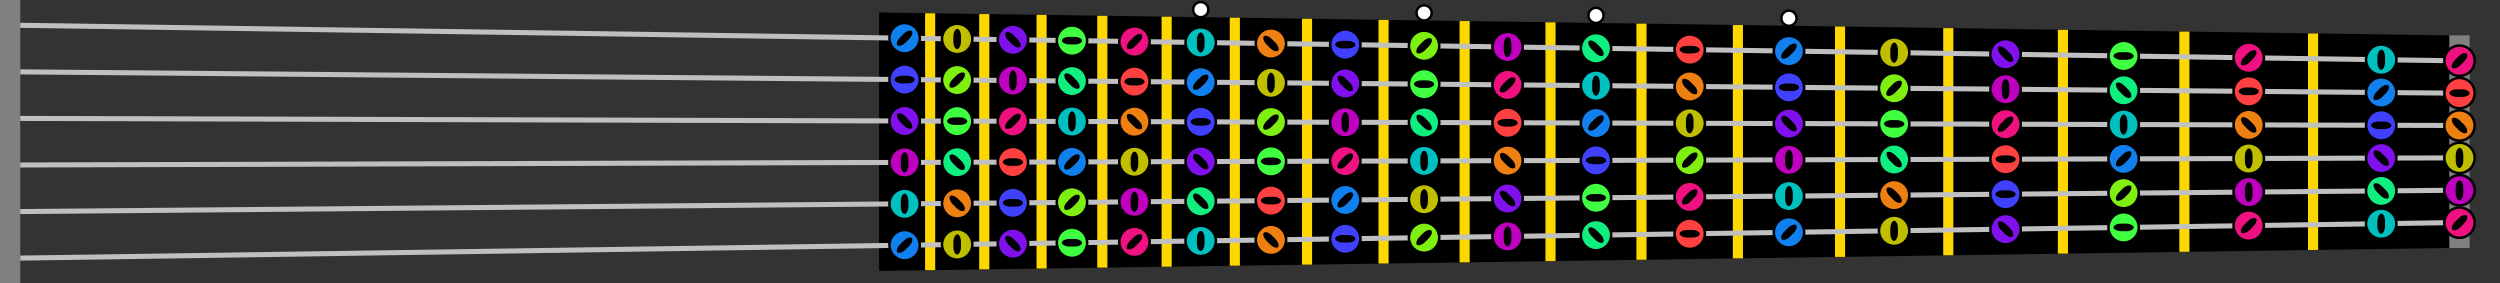 <?xml version="1.0" encoding="UTF-8"?>
<svg xmlns="http://www.w3.org/2000/svg" xml:space="preserve" width="49.4cm" height="5.6cm" viewBox="-0.4 -0.5 49.4 5.6">

    


    
        <rect x="-0.4" y="-0.5" width="49.4" height="5.6" fill="#333333" stroke="none"/>

    


    
        <polygon id="fretboard" style="fill: black; stroke: none;" points="16.971 -0.253,48.0 0.2,48.0 4.4,16.971 4.853"/>
        <rect id="saddle" style="fill: gray; stroke: none;" x="-0.4" y="-0.5" width="0.4" height="5.6"/>
        <rect id="nut" style="fill: gray; stroke: none;" x="48" y="0.2" width="0.4" height="4.2"/>
        <line id="fret_1" style="stroke: gold; stroke-width: 0.2;" x1="45.306" y1="0.161" x2="45.306" y2="4.439"/><line id="fret_2" style="stroke: gold; stroke-width: 0.2;" x1="42.763" y1="0.124" x2="42.763" y2="4.476"/><line id="fret_3" style="stroke: gold; stroke-width: 0.2;" x1="40.363" y1="0.089" x2="40.363" y2="4.511"/><line id="fret_4" style="stroke: gold; stroke-width: 0.2;" x1="38.098" y1="0.056" x2="38.098" y2="4.544"/><line id="fret_5" style="stroke: gold; stroke-width: 0.2;" x1="35.959" y1="0.024" x2="35.959" y2="4.576"/><line id="fret_6" style="stroke: gold; stroke-width: 0.2;" x1="33.941" y1="-0.005" x2="33.941" y2="4.605"/><line id="fret_7" style="stroke: gold; stroke-width: 0.2;" x1="32.036" y1="-0.033" x2="32.036" y2="4.633"/><line id="fret_8" style="stroke: gold; stroke-width: 0.2;" x1="30.238" y1="-0.059" x2="30.238" y2="4.659"/><line id="fret_9" style="stroke: gold; stroke-width: 0.2;" x1="28.541" y1="-0.084" x2="28.541" y2="4.684"/><line id="fret_10" style="stroke: gold; stroke-width: 0.2;" x1="26.939" y1="-0.107" x2="26.939" y2="4.707"/><line id="fret_11" style="stroke: gold; stroke-width: 0.2;" x1="25.427" y1="-0.129" x2="25.427" y2="4.729"/><line id="fret_12" style="stroke: gold; stroke-width: 0.2;" x1="24.0" y1="-0.15" x2="24.0" y2="4.75"/><line id="fret_13" style="stroke: gold; stroke-width: 0.2;" x1="22.653" y1="-0.17" x2="22.653" y2="4.77"/><line id="fret_14" style="stroke: gold; stroke-width: 0.2;" x1="21.382" y1="-0.188" x2="21.382" y2="4.788"/><line id="fret_15" style="stroke: gold; stroke-width: 0.2;" x1="20.182" y1="-0.206" x2="20.182" y2="4.806"/><line id="fret_16" style="stroke: gold; stroke-width: 0.2;" x1="19.049" y1="-0.222" x2="19.049" y2="4.822"/><line id="fret_17" style="stroke: gold; stroke-width: 0.2;" x1="17.98" y1="-0.238" x2="17.98" y2="4.838"/>
    
    <circle id="fret_dot_5" style="fill: white; stroke: black; stroke-width: 0.05;" cx="34.95" cy="-0.14" r="0.15"/><circle id="fret_dot_7" style="fill: white; stroke: black; stroke-width: 0.05;" cx="31.137" cy="-0.196" r="0.15"/><circle id="fret_dot_9" style="fill: white; stroke: black; stroke-width: 0.05;" cx="27.74" cy="-0.245" r="0.15"/><circle id="fret_dot_12" style="fill: white; stroke: black; stroke-width: 0.05;" cx="23.326" cy="-0.31" r="0.15"/>

<!-- background black rectangles for stickers when printing -->


    <line id="string_E0" style="stroke: silver; stroke-width: 0.1;" x1="0" y1="0.0" x2="48" y2="0.7"/><line id="string_A1" style="stroke: silver; stroke-width: 0.1;" x1="0" y1="0.92" x2="48" y2="1.34"/><line id="string_D2" style="stroke: silver; stroke-width: 0.1;" x1="0" y1="1.84" x2="48" y2="1.98"/><line id="string_G3" style="stroke: silver; stroke-width: 0.1;" x1="0" y1="2.76" x2="48" y2="2.62"/><line id="string_B4" style="stroke: silver; stroke-width: 0.1;" x1="0" y1="3.68" x2="48" y2="3.26"/><line id="string_E5" style="stroke: silver; stroke-width: 0.1;" x1="0" y1="4.6" x2="48" y2="3.9"/>


    
        
        <circle id="sticker_E0_0" style="fill: #00bfbf; stroke: black; stroke-width: 0.05;" cx="46.653" cy="0.68" r="0.3"/>
        <rect id="sticker_bar_E0_0" style="fill: black; stroke: none;" rx="0.15" ry="0.15" x="46.453" y="0.605" width="0.4" height="0.15" transform="rotate(90 46.653 0.68)"/>
    
    
        
        <circle id="sticker_E0_1" style="fill: #ee117f; stroke: black; stroke-width: 0.05;" cx="44.035" cy="0.642" r="0.3"/>
        <rect id="sticker_bar_E0_1" style="fill: black; stroke: none;" rx="0.15" ry="0.15" x="43.835" y="0.567" width="0.4" height="0.15" transform="rotate(135 44.035 0.642)"/>
    
    
        
        <circle id="sticker_E0_2" style="fill: #40ff40; stroke: black; stroke-width: 0.05;" cx="41.563" cy="0.606" r="0.3"/>
        <rect id="sticker_bar_E0_2" style="fill: black; stroke: none;" rx="0.15" ry="0.15" x="41.363" y="0.531" width="0.4" height="0.15" transform="rotate(0 41.563 0.606)"/>
    
    
        
        <circle id="sticker_E0_3" style="fill: #8011ee; stroke: black; stroke-width: 0.05;" cx="39.23" cy="0.572" r="0.3"/>
        <rect id="sticker_bar_E0_3" style="fill: black; stroke: none;" rx="0.15" ry="0.15" x="39.03" y="0.497" width="0.4" height="0.15" transform="rotate(45 39.23 0.572)"/>
    
    
        
        <circle id="sticker_E0_4" style="fill: #bfbf00; stroke: black; stroke-width: 0.05;" cx="37.028" cy="0.54" r="0.3"/>
        <rect id="sticker_bar_E0_4" style="fill: black; stroke: none;" rx="0.15" ry="0.15" x="36.829" y="0.465" width="0.4" height="0.15" transform="rotate(90 37.028 0.54)"/>
    
    
        
        <circle id="sticker_E0_5" style="fill: #117fee; stroke: black; stroke-width: 0.05;" cx="34.95" cy="0.51" r="0.3"/>
        <rect id="sticker_bar_E0_5" style="fill: black; stroke: none;" rx="0.15" ry="0.15" x="34.75" y="0.435" width="0.4" height="0.15" transform="rotate(135 34.95 0.51)"/>
    
    
        
        <circle id="sticker_E0_6" style="fill: #ff4040; stroke: black; stroke-width: 0.05;" cx="32.989" cy="0.481" r="0.3"/>
        <rect id="sticker_bar_E0_6" style="fill: black; stroke: none;" rx="0.15" ry="0.15" x="32.789" y="0.406" width="0.4" height="0.15" transform="rotate(0 32.989 0.481)"/>
    
    
        
        <circle id="sticker_E0_7" style="fill: #11ee80; stroke: black; stroke-width: 0.05;" cx="31.137" cy="0.454" r="0.3"/>
        <rect id="sticker_bar_E0_7" style="fill: black; stroke: none;" rx="0.15" ry="0.15" x="30.937" y="0.379" width="0.4" height="0.15" transform="rotate(45 31.137 0.454)"/>
    
    
        
        <circle id="sticker_E0_8" style="fill: #bf00bf; stroke: black; stroke-width: 0.05;" cx="29.39" cy="0.429" r="0.3"/>
        <rect id="sticker_bar_E0_8" style="fill: black; stroke: none;" rx="0.15" ry="0.15" x="29.19" y="0.354" width="0.4" height="0.15" transform="rotate(90 29.39 0.429)"/>
    
    
        
        <circle id="sticker_E0_9" style="fill: #7fee11; stroke: black; stroke-width: 0.05;" cx="27.74" cy="0.405" r="0.3"/>
        <rect id="sticker_bar_E0_9" style="fill: black; stroke: none;" rx="0.15" ry="0.15" x="27.54" y="0.33" width="0.4" height="0.15" transform="rotate(135 27.74 0.405)"/>
    
    
        
        <circle id="sticker_E0_10" style="fill: #4040ff; stroke: black; stroke-width: 0.05;" cx="26.183" cy="0.382" r="0.3"/>
        <rect id="sticker_bar_E0_10" style="fill: black; stroke: none;" rx="0.15" ry="0.15" x="25.983" y="0.307" width="0.4" height="0.15" transform="rotate(0 26.183 0.382)"/>
    
    
        
        <circle id="sticker_E0_11" style="fill: #ee8011; stroke: black; stroke-width: 0.05;" cx="24.714" cy="0.36" r="0.3"/>
        <rect id="sticker_bar_E0_11" style="fill: black; stroke: none;" rx="0.15" ry="0.15" x="24.514" y="0.285" width="0.4" height="0.15" transform="rotate(45 24.714 0.36)"/>
    
    
        
        <circle id="sticker_E0_12" style="fill: #00bfbf; stroke: black; stroke-width: 0.05;" cx="23.326" cy="0.34" r="0.3"/>
        <rect id="sticker_bar_E0_12" style="fill: black; stroke: none;" rx="0.15" ry="0.15" x="23.127" y="0.265" width="0.4" height="0.15" transform="rotate(90 23.326 0.34)"/>
    
    
        
        <circle id="sticker_E0_13" style="fill: #ee117f; stroke: black; stroke-width: 0.05;" cx="22.017" cy="0.321" r="0.3"/>
        <rect id="sticker_bar_E0_13" style="fill: black; stroke: none;" rx="0.15" ry="0.15" x="21.817" y="0.246" width="0.4" height="0.15" transform="rotate(135 22.017 0.321)"/>
    
    
        
        <circle id="sticker_E0_14" style="fill: #40ff40; stroke: black; stroke-width: 0.05;" cx="20.782" cy="0.303" r="0.3"/>
        <rect id="sticker_bar_E0_14" style="fill: black; stroke: none;" rx="0.15" ry="0.15" x="20.582" y="0.228" width="0.4" height="0.15" transform="rotate(0 20.782 0.303)"/>
    
    
        
        <circle id="sticker_E0_15" style="fill: #8011ee; stroke: black; stroke-width: 0.05;" cx="19.615" cy="0.286" r="0.3"/>
        <rect id="sticker_bar_E0_15" style="fill: black; stroke: none;" rx="0.15" ry="0.15" x="19.415" y="0.211" width="0.4" height="0.15" transform="rotate(45 19.615 0.286)"/>
    
    
        
        <circle id="sticker_E0_16" style="fill: #bfbf00; stroke: black; stroke-width: 0.05;" cx="18.514" cy="0.27" r="0.3"/>
        <rect id="sticker_bar_E0_16" style="fill: black; stroke: none;" rx="0.15" ry="0.15" x="18.314" y="0.195" width="0.4" height="0.15" transform="rotate(90 18.514 0.27)"/>
    
    
        
        <circle id="sticker_E0_17" style="fill: #117fee; stroke: black; stroke-width: 0.05;" cx="17.475" cy="0.255" r="0.3"/>
        <rect id="sticker_bar_E0_17" style="fill: black; stroke: none;" rx="0.15" ry="0.15" x="17.275" y="0.18" width="0.4" height="0.15" transform="rotate(135 17.475 0.255)"/>
    
    
    
        
        <circle id="sticker_E0_nut" style="fill: #ee117f; stroke: black; stroke-width: 0.05;" cx="48.2" cy="0.7" r="0.3"/>
        <rect id="sticker_bar_E0_nut" style="fill: black; stroke: none;" rx="0.15" ry="0.15" x="48" y="0.625" width="0.4" height="0.15" transform="rotate(135 48.2 0.7)"/>
    
    

    
        
        <circle id="sticker_A1_0" style="fill: #117fee; stroke: black; stroke-width: 0.05;" cx="46.653" cy="1.328" r="0.3"/>
        <rect id="sticker_bar_A1_0" style="fill: black; stroke: none;" rx="0.15" ry="0.15" x="46.453" y="1.253" width="0.4" height="0.15" transform="rotate(135 46.653 1.328)"/>
    
    
        
        <circle id="sticker_A1_1" style="fill: #ff4040; stroke: black; stroke-width: 0.05;" cx="44.035" cy="1.305" r="0.3"/>
        <rect id="sticker_bar_A1_1" style="fill: black; stroke: none;" rx="0.15" ry="0.15" x="43.835" y="1.23" width="0.4" height="0.15" transform="rotate(0 44.035 1.305)"/>
    
    
        
        <circle id="sticker_A1_2" style="fill: #11ee80; stroke: black; stroke-width: 0.05;" cx="41.563" cy="1.284" r="0.3"/>
        <rect id="sticker_bar_A1_2" style="fill: black; stroke: none;" rx="0.15" ry="0.15" x="41.363" y="1.209" width="0.4" height="0.15" transform="rotate(45 41.563 1.284)"/>
    
    
        
        <circle id="sticker_A1_3" style="fill: #bf00bf; stroke: black; stroke-width: 0.05;" cx="39.23" cy="1.263" r="0.3"/>
        <rect id="sticker_bar_A1_3" style="fill: black; stroke: none;" rx="0.15" ry="0.15" x="39.03" y="1.188" width="0.4" height="0.15" transform="rotate(90 39.23 1.263)"/>
    
    
        
        <circle id="sticker_A1_4" style="fill: #7fee11; stroke: black; stroke-width: 0.05;" cx="37.028" cy="1.244" r="0.3"/>
        <rect id="sticker_bar_A1_4" style="fill: black; stroke: none;" rx="0.15" ry="0.15" x="36.829" y="1.169" width="0.4" height="0.15" transform="rotate(135 37.028 1.244)"/>
    
    
        
        <circle id="sticker_A1_5" style="fill: #4040ff; stroke: black; stroke-width: 0.05;" cx="34.95" cy="1.226" r="0.3"/>
        <rect id="sticker_bar_A1_5" style="fill: black; stroke: none;" rx="0.15" ry="0.15" x="34.75" y="1.151" width="0.4" height="0.15" transform="rotate(0 34.95 1.226)"/>
    
    
        
        <circle id="sticker_A1_6" style="fill: #ee8011; stroke: black; stroke-width: 0.05;" cx="32.989" cy="1.209" r="0.3"/>
        <rect id="sticker_bar_A1_6" style="fill: black; stroke: none;" rx="0.15" ry="0.15" x="32.789" y="1.134" width="0.4" height="0.15" transform="rotate(45 32.989 1.209)"/>
    
    
        
        <circle id="sticker_A1_7" style="fill: #00bfbf; stroke: black; stroke-width: 0.05;" cx="31.137" cy="1.192" r="0.3"/>
        <rect id="sticker_bar_A1_7" style="fill: black; stroke: none;" rx="0.15" ry="0.15" x="30.937" y="1.117" width="0.4" height="0.15" transform="rotate(90 31.137 1.192)"/>
    
    
        
        <circle id="sticker_A1_8" style="fill: #ee117f; stroke: black; stroke-width: 0.05;" cx="29.39" cy="1.177" r="0.3"/>
        <rect id="sticker_bar_A1_8" style="fill: black; stroke: none;" rx="0.15" ry="0.15" x="29.19" y="1.102" width="0.4" height="0.15" transform="rotate(135 29.39 1.177)"/>
    
    
        
        <circle id="sticker_A1_9" style="fill: #40ff40; stroke: black; stroke-width: 0.05;" cx="27.74" cy="1.163" r="0.3"/>
        <rect id="sticker_bar_A1_9" style="fill: black; stroke: none;" rx="0.15" ry="0.15" x="27.54" y="1.088" width="0.4" height="0.15" transform="rotate(0 27.74 1.163)"/>
    
    
        
        <circle id="sticker_A1_10" style="fill: #8011ee; stroke: black; stroke-width: 0.05;" cx="26.183" cy="1.149" r="0.3"/>
        <rect id="sticker_bar_A1_10" style="fill: black; stroke: none;" rx="0.15" ry="0.15" x="25.983" y="1.074" width="0.4" height="0.15" transform="rotate(45 26.183 1.149)"/>
    
    
        
        <circle id="sticker_A1_11" style="fill: #bfbf00; stroke: black; stroke-width: 0.05;" cx="24.714" cy="1.136" r="0.3"/>
        <rect id="sticker_bar_A1_11" style="fill: black; stroke: none;" rx="0.15" ry="0.15" x="24.514" y="1.061" width="0.4" height="0.15" transform="rotate(90 24.714 1.136)"/>
    
    
        
        <circle id="sticker_A1_12" style="fill: #117fee; stroke: black; stroke-width: 0.05;" cx="23.326" cy="1.124" r="0.3"/>
        <rect id="sticker_bar_A1_12" style="fill: black; stroke: none;" rx="0.15" ry="0.15" x="23.127" y="1.049" width="0.4" height="0.15" transform="rotate(135 23.326 1.124)"/>
    
    
        
        <circle id="sticker_A1_13" style="fill: #ff4040; stroke: black; stroke-width: 0.05;" cx="22.017" cy="1.113" r="0.3"/>
        <rect id="sticker_bar_A1_13" style="fill: black; stroke: none;" rx="0.15" ry="0.15" x="21.817" y="1.038" width="0.4" height="0.15" transform="rotate(0 22.017 1.113)"/>
    
    
        
        <circle id="sticker_A1_14" style="fill: #11ee80; stroke: black; stroke-width: 0.05;" cx="20.782" cy="1.102" r="0.3"/>
        <rect id="sticker_bar_A1_14" style="fill: black; stroke: none;" rx="0.15" ry="0.15" x="20.582" y="1.027" width="0.4" height="0.15" transform="rotate(45 20.782 1.102)"/>
    
    
        
        <circle id="sticker_A1_15" style="fill: #bf00bf; stroke: black; stroke-width: 0.05;" cx="19.615" cy="1.092" r="0.3"/>
        <rect id="sticker_bar_A1_15" style="fill: black; stroke: none;" rx="0.15" ry="0.15" x="19.415" y="1.017" width="0.4" height="0.15" transform="rotate(90 19.615 1.092)"/>
    
    
        
        <circle id="sticker_A1_16" style="fill: #7fee11; stroke: black; stroke-width: 0.05;" cx="18.514" cy="1.082" r="0.3"/>
        <rect id="sticker_bar_A1_16" style="fill: black; stroke: none;" rx="0.15" ry="0.15" x="18.314" y="1.007" width="0.4" height="0.15" transform="rotate(135 18.514 1.082)"/>
    
    
        
        <circle id="sticker_A1_17" style="fill: #4040ff; stroke: black; stroke-width: 0.05;" cx="17.475" cy="1.073" r="0.3"/>
        <rect id="sticker_bar_A1_17" style="fill: black; stroke: none;" rx="0.15" ry="0.15" x="17.275" y="0.998" width="0.4" height="0.15" transform="rotate(0 17.475 1.073)"/>
    
    
    
        
        <circle id="sticker_A1_nut" style="fill: #ff4040; stroke: black; stroke-width: 0.05;" cx="48.2" cy="1.34" r="0.3"/>
        <rect id="sticker_bar_A1_nut" style="fill: black; stroke: none;" rx="0.15" ry="0.15" x="48" y="1.265" width="0.4" height="0.15" transform="rotate(0 48.2 1.34)"/>
    
    

    
        
        <circle id="sticker_D2_0" style="fill: #4040ff; stroke: black; stroke-width: 0.05;" cx="46.653" cy="1.976" r="0.3"/>
        <rect id="sticker_bar_D2_0" style="fill: black; stroke: none;" rx="0.15" ry="0.15" x="46.453" y="1.901" width="0.4" height="0.15" transform="rotate(0 46.653 1.976)"/>
    
    
        
        <circle id="sticker_D2_1" style="fill: #ee8011; stroke: black; stroke-width: 0.05;" cx="44.035" cy="1.968" r="0.3"/>
        <rect id="sticker_bar_D2_1" style="fill: black; stroke: none;" rx="0.15" ry="0.15" x="43.835" y="1.893" width="0.4" height="0.15" transform="rotate(45 44.035 1.968)"/>
    
    
        
        <circle id="sticker_D2_2" style="fill: #00bfbf; stroke: black; stroke-width: 0.05;" cx="41.563" cy="1.961" r="0.3"/>
        <rect id="sticker_bar_D2_2" style="fill: black; stroke: none;" rx="0.15" ry="0.15" x="41.363" y="1.886" width="0.4" height="0.15" transform="rotate(90 41.563 1.961)"/>
    
    
        
        <circle id="sticker_D2_3" style="fill: #ee117f; stroke: black; stroke-width: 0.05;" cx="39.23" cy="1.954" r="0.3"/>
        <rect id="sticker_bar_D2_3" style="fill: black; stroke: none;" rx="0.15" ry="0.15" x="39.03" y="1.879" width="0.4" height="0.15" transform="rotate(135 39.23 1.954)"/>
    
    
        
        <circle id="sticker_D2_4" style="fill: #40ff40; stroke: black; stroke-width: 0.05;" cx="37.028" cy="1.948" r="0.3"/>
        <rect id="sticker_bar_D2_4" style="fill: black; stroke: none;" rx="0.15" ry="0.15" x="36.829" y="1.873" width="0.4" height="0.15" transform="rotate(0 37.028 1.948)"/>
    
    
        
        <circle id="sticker_D2_5" style="fill: #8011ee; stroke: black; stroke-width: 0.05;" cx="34.95" cy="1.942" r="0.3"/>
        <rect id="sticker_bar_D2_5" style="fill: black; stroke: none;" rx="0.15" ry="0.15" x="34.75" y="1.867" width="0.4" height="0.15" transform="rotate(45 34.95 1.942)"/>
    
    
        
        <circle id="sticker_D2_6" style="fill: #bfbf00; stroke: black; stroke-width: 0.05;" cx="32.989" cy="1.936" r="0.3"/>
        <rect id="sticker_bar_D2_6" style="fill: black; stroke: none;" rx="0.15" ry="0.15" x="32.789" y="1.861" width="0.4" height="0.15" transform="rotate(90 32.989 1.936)"/>
    
    
        
        <circle id="sticker_D2_7" style="fill: #117fee; stroke: black; stroke-width: 0.05;" cx="31.137" cy="1.931" r="0.3"/>
        <rect id="sticker_bar_D2_7" style="fill: black; stroke: none;" rx="0.15" ry="0.15" x="30.937" y="1.856" width="0.4" height="0.15" transform="rotate(135 31.137 1.931)"/>
    
    
        
        <circle id="sticker_D2_8" style="fill: #ff4040; stroke: black; stroke-width: 0.05;" cx="29.39" cy="1.926" r="0.3"/>
        <rect id="sticker_bar_D2_8" style="fill: black; stroke: none;" rx="0.15" ry="0.15" x="29.19" y="1.851" width="0.4" height="0.15" transform="rotate(0 29.39 1.926)"/>
    
    
        
        <circle id="sticker_D2_9" style="fill: #11ee80; stroke: black; stroke-width: 0.05;" cx="27.74" cy="1.921" r="0.3"/>
        <rect id="sticker_bar_D2_9" style="fill: black; stroke: none;" rx="0.15" ry="0.15" x="27.54" y="1.846" width="0.4" height="0.15" transform="rotate(45 27.74 1.921)"/>
    
    
        
        <circle id="sticker_D2_10" style="fill: #bf00bf; stroke: black; stroke-width: 0.05;" cx="26.183" cy="1.916" r="0.3"/>
        <rect id="sticker_bar_D2_10" style="fill: black; stroke: none;" rx="0.15" ry="0.15" x="25.983" y="1.841" width="0.4" height="0.15" transform="rotate(90 26.183 1.916)"/>
    
    
        
        <circle id="sticker_D2_11" style="fill: #7fee11; stroke: black; stroke-width: 0.05;" cx="24.714" cy="1.912" r="0.3"/>
        <rect id="sticker_bar_D2_11" style="fill: black; stroke: none;" rx="0.15" ry="0.15" x="24.514" y="1.837" width="0.4" height="0.15" transform="rotate(135 24.714 1.912)"/>
    
    
        
        <circle id="sticker_D2_12" style="fill: #4040ff; stroke: black; stroke-width: 0.05;" cx="23.326" cy="1.908" r="0.3"/>
        <rect id="sticker_bar_D2_12" style="fill: black; stroke: none;" rx="0.15" ry="0.15" x="23.127" y="1.833" width="0.4" height="0.15" transform="rotate(0 23.326 1.908)"/>
    
    
        
        <circle id="sticker_D2_13" style="fill: #ee8011; stroke: black; stroke-width: 0.05;" cx="22.017" cy="1.904" r="0.3"/>
        <rect id="sticker_bar_D2_13" style="fill: black; stroke: none;" rx="0.15" ry="0.15" x="21.817" y="1.829" width="0.4" height="0.15" transform="rotate(45 22.017 1.904)"/>
    
    
        
        <circle id="sticker_D2_14" style="fill: #00bfbf; stroke: black; stroke-width: 0.05;" cx="20.782" cy="1.901" r="0.3"/>
        <rect id="sticker_bar_D2_14" style="fill: black; stroke: none;" rx="0.15" ry="0.15" x="20.582" y="1.826" width="0.4" height="0.15" transform="rotate(90 20.782 1.901)"/>
    
    
        
        <circle id="sticker_D2_15" style="fill: #ee117f; stroke: black; stroke-width: 0.05;" cx="19.615" cy="1.897" r="0.3"/>
        <rect id="sticker_bar_D2_15" style="fill: black; stroke: none;" rx="0.15" ry="0.15" x="19.415" y="1.822" width="0.4" height="0.15" transform="rotate(135 19.615 1.897)"/>
    
    
        
        <circle id="sticker_D2_16" style="fill: #40ff40; stroke: black; stroke-width: 0.05;" cx="18.514" cy="1.894" r="0.3"/>
        <rect id="sticker_bar_D2_16" style="fill: black; stroke: none;" rx="0.15" ry="0.15" x="18.314" y="1.819" width="0.4" height="0.15" transform="rotate(0 18.514 1.894)"/>
    
    
        
        <circle id="sticker_D2_17" style="fill: #8011ee; stroke: black; stroke-width: 0.05;" cx="17.475" cy="1.891" r="0.3"/>
        <rect id="sticker_bar_D2_17" style="fill: black; stroke: none;" rx="0.15" ry="0.15" x="17.275" y="1.816" width="0.4" height="0.15" transform="rotate(45 17.475 1.891)"/>
    
    
    
        
        <circle id="sticker_D2_nut" style="fill: #ee8011; stroke: black; stroke-width: 0.05;" cx="48.2" cy="1.98" r="0.3"/>
        <rect id="sticker_bar_D2_nut" style="fill: black; stroke: none;" rx="0.15" ry="0.15" x="48" y="1.905" width="0.4" height="0.15" transform="rotate(45 48.2 1.98)"/>
    
    

    
        
        <circle id="sticker_G3_0" style="fill: #8011ee; stroke: black; stroke-width: 0.05;" cx="46.653" cy="2.624" r="0.3"/>
        <rect id="sticker_bar_G3_0" style="fill: black; stroke: none;" rx="0.15" ry="0.15" x="46.453" y="2.549" width="0.4" height="0.15" transform="rotate(45 46.653 2.624)"/>
    
    
        
        <circle id="sticker_G3_1" style="fill: #bfbf00; stroke: black; stroke-width: 0.05;" cx="44.035" cy="2.632" r="0.3"/>
        <rect id="sticker_bar_G3_1" style="fill: black; stroke: none;" rx="0.15" ry="0.15" x="43.835" y="2.557" width="0.4" height="0.15" transform="rotate(90 44.035 2.632)"/>
    
    
        
        <circle id="sticker_G3_2" style="fill: #117fee; stroke: black; stroke-width: 0.05;" cx="41.563" cy="2.639" r="0.3"/>
        <rect id="sticker_bar_G3_2" style="fill: black; stroke: none;" rx="0.15" ry="0.15" x="41.363" y="2.564" width="0.4" height="0.15" transform="rotate(135 41.563 2.639)"/>
    
    
        
        <circle id="sticker_G3_3" style="fill: #ff4040; stroke: black; stroke-width: 0.05;" cx="39.23" cy="2.646" r="0.3"/>
        <rect id="sticker_bar_G3_3" style="fill: black; stroke: none;" rx="0.15" ry="0.15" x="39.03" y="2.571" width="0.4" height="0.15" transform="rotate(0 39.23 2.646)"/>
    
    
        
        <circle id="sticker_G3_4" style="fill: #11ee80; stroke: black; stroke-width: 0.05;" cx="37.028" cy="2.652" r="0.3"/>
        <rect id="sticker_bar_G3_4" style="fill: black; stroke: none;" rx="0.15" ry="0.15" x="36.829" y="2.577" width="0.4" height="0.15" transform="rotate(45 37.028 2.652)"/>
    
    
        
        <circle id="sticker_G3_5" style="fill: #bf00bf; stroke: black; stroke-width: 0.05;" cx="34.95" cy="2.658" r="0.3"/>
        <rect id="sticker_bar_G3_5" style="fill: black; stroke: none;" rx="0.15" ry="0.15" x="34.75" y="2.583" width="0.4" height="0.15" transform="rotate(90 34.95 2.658)"/>
    
    
        
        <circle id="sticker_G3_6" style="fill: #7fee11; stroke: black; stroke-width: 0.05;" cx="32.989" cy="2.664" r="0.3"/>
        <rect id="sticker_bar_G3_6" style="fill: black; stroke: none;" rx="0.15" ry="0.15" x="32.789" y="2.589" width="0.4" height="0.15" transform="rotate(135 32.989 2.664)"/>
    
    
        
        <circle id="sticker_G3_7" style="fill: #4040ff; stroke: black; stroke-width: 0.05;" cx="31.137" cy="2.669" r="0.3"/>
        <rect id="sticker_bar_G3_7" style="fill: black; stroke: none;" rx="0.15" ry="0.15" x="30.937" y="2.594" width="0.4" height="0.15" transform="rotate(0 31.137 2.669)"/>
    
    
        
        <circle id="sticker_G3_8" style="fill: #ee8011; stroke: black; stroke-width: 0.05;" cx="29.39" cy="2.674" r="0.3"/>
        <rect id="sticker_bar_G3_8" style="fill: black; stroke: none;" rx="0.15" ry="0.15" x="29.19" y="2.599" width="0.4" height="0.15" transform="rotate(45 29.39 2.674)"/>
    
    
        
        <circle id="sticker_G3_9" style="fill: #00bfbf; stroke: black; stroke-width: 0.05;" cx="27.74" cy="2.679" r="0.3"/>
        <rect id="sticker_bar_G3_9" style="fill: black; stroke: none;" rx="0.15" ry="0.15" x="27.54" y="2.604" width="0.4" height="0.15" transform="rotate(90 27.74 2.679)"/>
    
    
        
        <circle id="sticker_G3_10" style="fill: #ee117f; stroke: black; stroke-width: 0.05;" cx="26.183" cy="2.684" r="0.3"/>
        <rect id="sticker_bar_G3_10" style="fill: black; stroke: none;" rx="0.15" ry="0.15" x="25.983" y="2.609" width="0.4" height="0.15" transform="rotate(135 26.183 2.684)"/>
    
    
        
        <circle id="sticker_G3_11" style="fill: #40ff40; stroke: black; stroke-width: 0.05;" cx="24.714" cy="2.688" r="0.3"/>
        <rect id="sticker_bar_G3_11" style="fill: black; stroke: none;" rx="0.15" ry="0.15" x="24.514" y="2.613" width="0.4" height="0.15" transform="rotate(0 24.714 2.688)"/>
    
    
        
        <circle id="sticker_G3_12" style="fill: #8011ee; stroke: black; stroke-width: 0.05;" cx="23.326" cy="2.692" r="0.3"/>
        <rect id="sticker_bar_G3_12" style="fill: black; stroke: none;" rx="0.15" ry="0.15" x="23.127" y="2.617" width="0.4" height="0.15" transform="rotate(45 23.326 2.692)"/>
    
    
        
        <circle id="sticker_G3_13" style="fill: #bfbf00; stroke: black; stroke-width: 0.05;" cx="22.017" cy="2.696" r="0.3"/>
        <rect id="sticker_bar_G3_13" style="fill: black; stroke: none;" rx="0.15" ry="0.15" x="21.817" y="2.621" width="0.4" height="0.15" transform="rotate(90 22.017 2.696)"/>
    
    
        
        <circle id="sticker_G3_14" style="fill: #117fee; stroke: black; stroke-width: 0.05;" cx="20.782" cy="2.699" r="0.3"/>
        <rect id="sticker_bar_G3_14" style="fill: black; stroke: none;" rx="0.15" ry="0.15" x="20.582" y="2.624" width="0.4" height="0.15" transform="rotate(135 20.782 2.699)"/>
    
    
        
        <circle id="sticker_G3_15" style="fill: #ff4040; stroke: black; stroke-width: 0.05;" cx="19.615" cy="2.703" r="0.3"/>
        <rect id="sticker_bar_G3_15" style="fill: black; stroke: none;" rx="0.15" ry="0.15" x="19.415" y="2.628" width="0.4" height="0.15" transform="rotate(0 19.615 2.703)"/>
    
    
        
        <circle id="sticker_G3_16" style="fill: #11ee80; stroke: black; stroke-width: 0.05;" cx="18.514" cy="2.706" r="0.3"/>
        <rect id="sticker_bar_G3_16" style="fill: black; stroke: none;" rx="0.15" ry="0.15" x="18.314" y="2.631" width="0.4" height="0.15" transform="rotate(45 18.514 2.706)"/>
    
    
        
        <circle id="sticker_G3_17" style="fill: #bf00bf; stroke: black; stroke-width: 0.05;" cx="17.475" cy="2.709" r="0.3"/>
        <rect id="sticker_bar_G3_17" style="fill: black; stroke: none;" rx="0.15" ry="0.15" x="17.275" y="2.634" width="0.4" height="0.15" transform="rotate(90 17.475 2.709)"/>
    
    
    
        
        <circle id="sticker_G3_nut" style="fill: #bfbf00; stroke: black; stroke-width: 0.05;" cx="48.2" cy="2.62" r="0.3"/>
        <rect id="sticker_bar_G3_nut" style="fill: black; stroke: none;" rx="0.15" ry="0.15" x="48" y="2.545" width="0.4" height="0.15" transform="rotate(90 48.2 2.62)"/>
    
    

    
        
        <circle id="sticker_B4_0" style="fill: #11ee80; stroke: black; stroke-width: 0.05;" cx="46.653" cy="3.272" r="0.3"/>
        <rect id="sticker_bar_B4_0" style="fill: black; stroke: none;" rx="0.15" ry="0.15" x="46.453" y="3.197" width="0.4" height="0.15" transform="rotate(45 46.653 3.272)"/>
    
    
        
        <circle id="sticker_B4_1" style="fill: #bf00bf; stroke: black; stroke-width: 0.05;" cx="44.035" cy="3.295" r="0.3"/>
        <rect id="sticker_bar_B4_1" style="fill: black; stroke: none;" rx="0.15" ry="0.15" x="43.835" y="3.22" width="0.4" height="0.15" transform="rotate(90 44.035 3.295)"/>
    
    
        
        <circle id="sticker_B4_2" style="fill: #7fee11; stroke: black; stroke-width: 0.05;" cx="41.563" cy="3.316" r="0.3"/>
        <rect id="sticker_bar_B4_2" style="fill: black; stroke: none;" rx="0.15" ry="0.15" x="41.363" y="3.241" width="0.4" height="0.15" transform="rotate(135 41.563 3.316)"/>
    
    
        
        <circle id="sticker_B4_3" style="fill: #4040ff; stroke: black; stroke-width: 0.05;" cx="39.23" cy="3.337" r="0.3"/>
        <rect id="sticker_bar_B4_3" style="fill: black; stroke: none;" rx="0.15" ry="0.15" x="39.03" y="3.262" width="0.4" height="0.15" transform="rotate(0 39.23 3.337)"/>
    
    
        
        <circle id="sticker_B4_4" style="fill: #ee8011; stroke: black; stroke-width: 0.05;" cx="37.028" cy="3.356" r="0.3"/>
        <rect id="sticker_bar_B4_4" style="fill: black; stroke: none;" rx="0.15" ry="0.15" x="36.829" y="3.281" width="0.4" height="0.15" transform="rotate(45 37.028 3.356)"/>
    
    
        
        <circle id="sticker_B4_5" style="fill: #00bfbf; stroke: black; stroke-width: 0.05;" cx="34.95" cy="3.374" r="0.3"/>
        <rect id="sticker_bar_B4_5" style="fill: black; stroke: none;" rx="0.15" ry="0.15" x="34.75" y="3.299" width="0.4" height="0.15" transform="rotate(90 34.95 3.374)"/>
    
    
        
        <circle id="sticker_B4_6" style="fill: #ee117f; stroke: black; stroke-width: 0.05;" cx="32.989" cy="3.391" r="0.3"/>
        <rect id="sticker_bar_B4_6" style="fill: black; stroke: none;" rx="0.15" ry="0.15" x="32.789" y="3.316" width="0.4" height="0.15" transform="rotate(135 32.989 3.391)"/>
    
    
        
        <circle id="sticker_B4_7" style="fill: #40ff40; stroke: black; stroke-width: 0.05;" cx="31.137" cy="3.408" r="0.3"/>
        <rect id="sticker_bar_B4_7" style="fill: black; stroke: none;" rx="0.15" ry="0.15" x="30.937" y="3.333" width="0.4" height="0.15" transform="rotate(0 31.137 3.408)"/>
    
    
        
        <circle id="sticker_B4_8" style="fill: #8011ee; stroke: black; stroke-width: 0.05;" cx="29.39" cy="3.423" r="0.3"/>
        <rect id="sticker_bar_B4_8" style="fill: black; stroke: none;" rx="0.15" ry="0.15" x="29.19" y="3.348" width="0.4" height="0.15" transform="rotate(45 29.39 3.423)"/>
    
    
        
        <circle id="sticker_B4_9" style="fill: #bfbf00; stroke: black; stroke-width: 0.05;" cx="27.74" cy="3.437" r="0.3"/>
        <rect id="sticker_bar_B4_9" style="fill: black; stroke: none;" rx="0.15" ry="0.15" x="27.54" y="3.362" width="0.4" height="0.15" transform="rotate(90 27.74 3.437)"/>
    
    
        
        <circle id="sticker_B4_10" style="fill: #117fee; stroke: black; stroke-width: 0.05;" cx="26.183" cy="3.451" r="0.3"/>
        <rect id="sticker_bar_B4_10" style="fill: black; stroke: none;" rx="0.15" ry="0.15" x="25.983" y="3.376" width="0.4" height="0.15" transform="rotate(135 26.183 3.451)"/>
    
    
        
        <circle id="sticker_B4_11" style="fill: #ff4040; stroke: black; stroke-width: 0.05;" cx="24.714" cy="3.464" r="0.3"/>
        <rect id="sticker_bar_B4_11" style="fill: black; stroke: none;" rx="0.15" ry="0.15" x="24.514" y="3.389" width="0.4" height="0.15" transform="rotate(0 24.714 3.464)"/>
    
    
        
        <circle id="sticker_B4_12" style="fill: #11ee80; stroke: black; stroke-width: 0.05;" cx="23.326" cy="3.476" r="0.3"/>
        <rect id="sticker_bar_B4_12" style="fill: black; stroke: none;" rx="0.15" ry="0.15" x="23.127" y="3.401" width="0.4" height="0.15" transform="rotate(45 23.326 3.476)"/>
    
    
        
        <circle id="sticker_B4_13" style="fill: #bf00bf; stroke: black; stroke-width: 0.05;" cx="22.017" cy="3.487" r="0.3"/>
        <rect id="sticker_bar_B4_13" style="fill: black; stroke: none;" rx="0.15" ry="0.15" x="21.817" y="3.412" width="0.4" height="0.15" transform="rotate(90 22.017 3.487)"/>
    
    
        
        <circle id="sticker_B4_14" style="fill: #7fee11; stroke: black; stroke-width: 0.05;" cx="20.782" cy="3.498" r="0.3"/>
        <rect id="sticker_bar_B4_14" style="fill: black; stroke: none;" rx="0.15" ry="0.15" x="20.582" y="3.423" width="0.4" height="0.15" transform="rotate(135 20.782 3.498)"/>
    
    
        
        <circle id="sticker_B4_15" style="fill: #4040ff; stroke: black; stroke-width: 0.05;" cx="19.615" cy="3.508" r="0.3"/>
        <rect id="sticker_bar_B4_15" style="fill: black; stroke: none;" rx="0.15" ry="0.15" x="19.415" y="3.433" width="0.4" height="0.15" transform="rotate(0 19.615 3.508)"/>
    
    
        
        <circle id="sticker_B4_16" style="fill: #ee8011; stroke: black; stroke-width: 0.05;" cx="18.514" cy="3.518" r="0.3"/>
        <rect id="sticker_bar_B4_16" style="fill: black; stroke: none;" rx="0.15" ry="0.15" x="18.314" y="3.443" width="0.4" height="0.15" transform="rotate(45 18.514 3.518)"/>
    
    
        
        <circle id="sticker_B4_17" style="fill: #00bfbf; stroke: black; stroke-width: 0.05;" cx="17.475" cy="3.527" r="0.3"/>
        <rect id="sticker_bar_B4_17" style="fill: black; stroke: none;" rx="0.15" ry="0.15" x="17.275" y="3.452" width="0.4" height="0.15" transform="rotate(90 17.475 3.527)"/>
    
    
    
        
        <circle id="sticker_B4_nut" style="fill: #bf00bf; stroke: black; stroke-width: 0.05;" cx="48.2" cy="3.26" r="0.3"/>
        <rect id="sticker_bar_B4_nut" style="fill: black; stroke: none;" rx="0.15" ry="0.15" x="48" y="3.185" width="0.4" height="0.15" transform="rotate(90 48.2 3.26)"/>
    
    

    
        
        <circle id="sticker_E5_0" style="fill: #00bfbf; stroke: black; stroke-width: 0.05;" cx="46.653" cy="3.92" r="0.3"/>
        <rect id="sticker_bar_E5_0" style="fill: black; stroke: none;" rx="0.15" ry="0.15" x="46.453" y="3.845" width="0.4" height="0.15" transform="rotate(90 46.653 3.92)"/>
    
    
        
        <circle id="sticker_E5_1" style="fill: #ee117f; stroke: black; stroke-width: 0.05;" cx="44.035" cy="3.958" r="0.3"/>
        <rect id="sticker_bar_E5_1" style="fill: black; stroke: none;" rx="0.15" ry="0.15" x="43.835" y="3.883" width="0.4" height="0.15" transform="rotate(135 44.035 3.958)"/>
    
    
        
        <circle id="sticker_E5_2" style="fill: #40ff40; stroke: black; stroke-width: 0.05;" cx="41.563" cy="3.994" r="0.3"/>
        <rect id="sticker_bar_E5_2" style="fill: black; stroke: none;" rx="0.15" ry="0.15" x="41.363" y="3.919" width="0.4" height="0.15" transform="rotate(0 41.563 3.994)"/>
    
    
        
        <circle id="sticker_E5_3" style="fill: #8011ee; stroke: black; stroke-width: 0.05;" cx="39.23" cy="4.028" r="0.3"/>
        <rect id="sticker_bar_E5_3" style="fill: black; stroke: none;" rx="0.15" ry="0.15" x="39.03" y="3.953" width="0.4" height="0.15" transform="rotate(45 39.23 4.028)"/>
    
    
        
        <circle id="sticker_E5_4" style="fill: #bfbf00; stroke: black; stroke-width: 0.05;" cx="37.028" cy="4.06" r="0.3"/>
        <rect id="sticker_bar_E5_4" style="fill: black; stroke: none;" rx="0.15" ry="0.15" x="36.829" y="3.985" width="0.4" height="0.15" transform="rotate(90 37.028 4.06)"/>
    
    
        
        <circle id="sticker_E5_5" style="fill: #117fee; stroke: black; stroke-width: 0.05;" cx="34.95" cy="4.09" r="0.3"/>
        <rect id="sticker_bar_E5_5" style="fill: black; stroke: none;" rx="0.15" ry="0.15" x="34.75" y="4.015" width="0.4" height="0.15" transform="rotate(135 34.95 4.09)"/>
    
    
        
        <circle id="sticker_E5_6" style="fill: #ff4040; stroke: black; stroke-width: 0.05;" cx="32.989" cy="4.119" r="0.3"/>
        <rect id="sticker_bar_E5_6" style="fill: black; stroke: none;" rx="0.15" ry="0.15" x="32.789" y="4.044" width="0.4" height="0.15" transform="rotate(0 32.989 4.119)"/>
    
    
        
        <circle id="sticker_E5_7" style="fill: #11ee80; stroke: black; stroke-width: 0.05;" cx="31.137" cy="4.146" r="0.3"/>
        <rect id="sticker_bar_E5_7" style="fill: black; stroke: none;" rx="0.15" ry="0.15" x="30.937" y="4.071" width="0.4" height="0.15" transform="rotate(45 31.137 4.146)"/>
    
    
        
        <circle id="sticker_E5_8" style="fill: #bf00bf; stroke: black; stroke-width: 0.05;" cx="29.39" cy="4.171" r="0.3"/>
        <rect id="sticker_bar_E5_8" style="fill: black; stroke: none;" rx="0.15" ry="0.15" x="29.19" y="4.096" width="0.4" height="0.15" transform="rotate(90 29.39 4.171)"/>
    
    
        
        <circle id="sticker_E5_9" style="fill: #7fee11; stroke: black; stroke-width: 0.05;" cx="27.74" cy="4.195" r="0.3"/>
        <rect id="sticker_bar_E5_9" style="fill: black; stroke: none;" rx="0.15" ry="0.15" x="27.54" y="4.12" width="0.4" height="0.15" transform="rotate(135 27.74 4.195)"/>
    
    
        
        <circle id="sticker_E5_10" style="fill: #4040ff; stroke: black; stroke-width: 0.05;" cx="26.183" cy="4.218" r="0.3"/>
        <rect id="sticker_bar_E5_10" style="fill: black; stroke: none;" rx="0.15" ry="0.15" x="25.983" y="4.143" width="0.4" height="0.15" transform="rotate(0 26.183 4.218)"/>
    
    
        
        <circle id="sticker_E5_11" style="fill: #ee8011; stroke: black; stroke-width: 0.05;" cx="24.714" cy="4.24" r="0.3"/>
        <rect id="sticker_bar_E5_11" style="fill: black; stroke: none;" rx="0.15" ry="0.15" x="24.514" y="4.165" width="0.4" height="0.15" transform="rotate(45 24.714 4.24)"/>
    
    
        
        <circle id="sticker_E5_12" style="fill: #00bfbf; stroke: black; stroke-width: 0.05;" cx="23.326" cy="4.26" r="0.3"/>
        <rect id="sticker_bar_E5_12" style="fill: black; stroke: none;" rx="0.15" ry="0.15" x="23.127" y="4.185" width="0.4" height="0.15" transform="rotate(90 23.326 4.26)"/>
    
    
        
        <circle id="sticker_E5_13" style="fill: #ee117f; stroke: black; stroke-width: 0.05;" cx="22.017" cy="4.279" r="0.3"/>
        <rect id="sticker_bar_E5_13" style="fill: black; stroke: none;" rx="0.15" ry="0.15" x="21.817" y="4.204" width="0.4" height="0.15" transform="rotate(135 22.017 4.279)"/>
    
    
        
        <circle id="sticker_E5_14" style="fill: #40ff40; stroke: black; stroke-width: 0.05;" cx="20.782" cy="4.297" r="0.3"/>
        <rect id="sticker_bar_E5_14" style="fill: black; stroke: none;" rx="0.15" ry="0.15" x="20.582" y="4.222" width="0.4" height="0.15" transform="rotate(0 20.782 4.297)"/>
    
    
        
        <circle id="sticker_E5_15" style="fill: #8011ee; stroke: black; stroke-width: 0.05;" cx="19.615" cy="4.314" r="0.3"/>
        <rect id="sticker_bar_E5_15" style="fill: black; stroke: none;" rx="0.15" ry="0.15" x="19.415" y="4.239" width="0.4" height="0.15" transform="rotate(45 19.615 4.314)"/>
    
    
        
        <circle id="sticker_E5_16" style="fill: #bfbf00; stroke: black; stroke-width: 0.05;" cx="18.514" cy="4.33" r="0.3"/>
        <rect id="sticker_bar_E5_16" style="fill: black; stroke: none;" rx="0.15" ry="0.15" x="18.314" y="4.255" width="0.4" height="0.15" transform="rotate(90 18.514 4.33)"/>
    
    
        
        <circle id="sticker_E5_17" style="fill: #117fee; stroke: black; stroke-width: 0.05;" cx="17.475" cy="4.345" r="0.3"/>
        <rect id="sticker_bar_E5_17" style="fill: black; stroke: none;" rx="0.15" ry="0.15" x="17.275" y="4.27" width="0.4" height="0.15" transform="rotate(135 17.475 4.345)"/>
    
    
    
        
        <circle id="sticker_E5_nut" style="fill: #ee117f; stroke: black; stroke-width: 0.05;" cx="48.2" cy="3.9" r="0.3"/>
        <rect id="sticker_bar_E5_nut" style="fill: black; stroke: none;" rx="0.15" ry="0.15" x="48" y="3.825" width="0.4" height="0.15" transform="rotate(135 48.2 3.9)"/>
    
    

</svg>